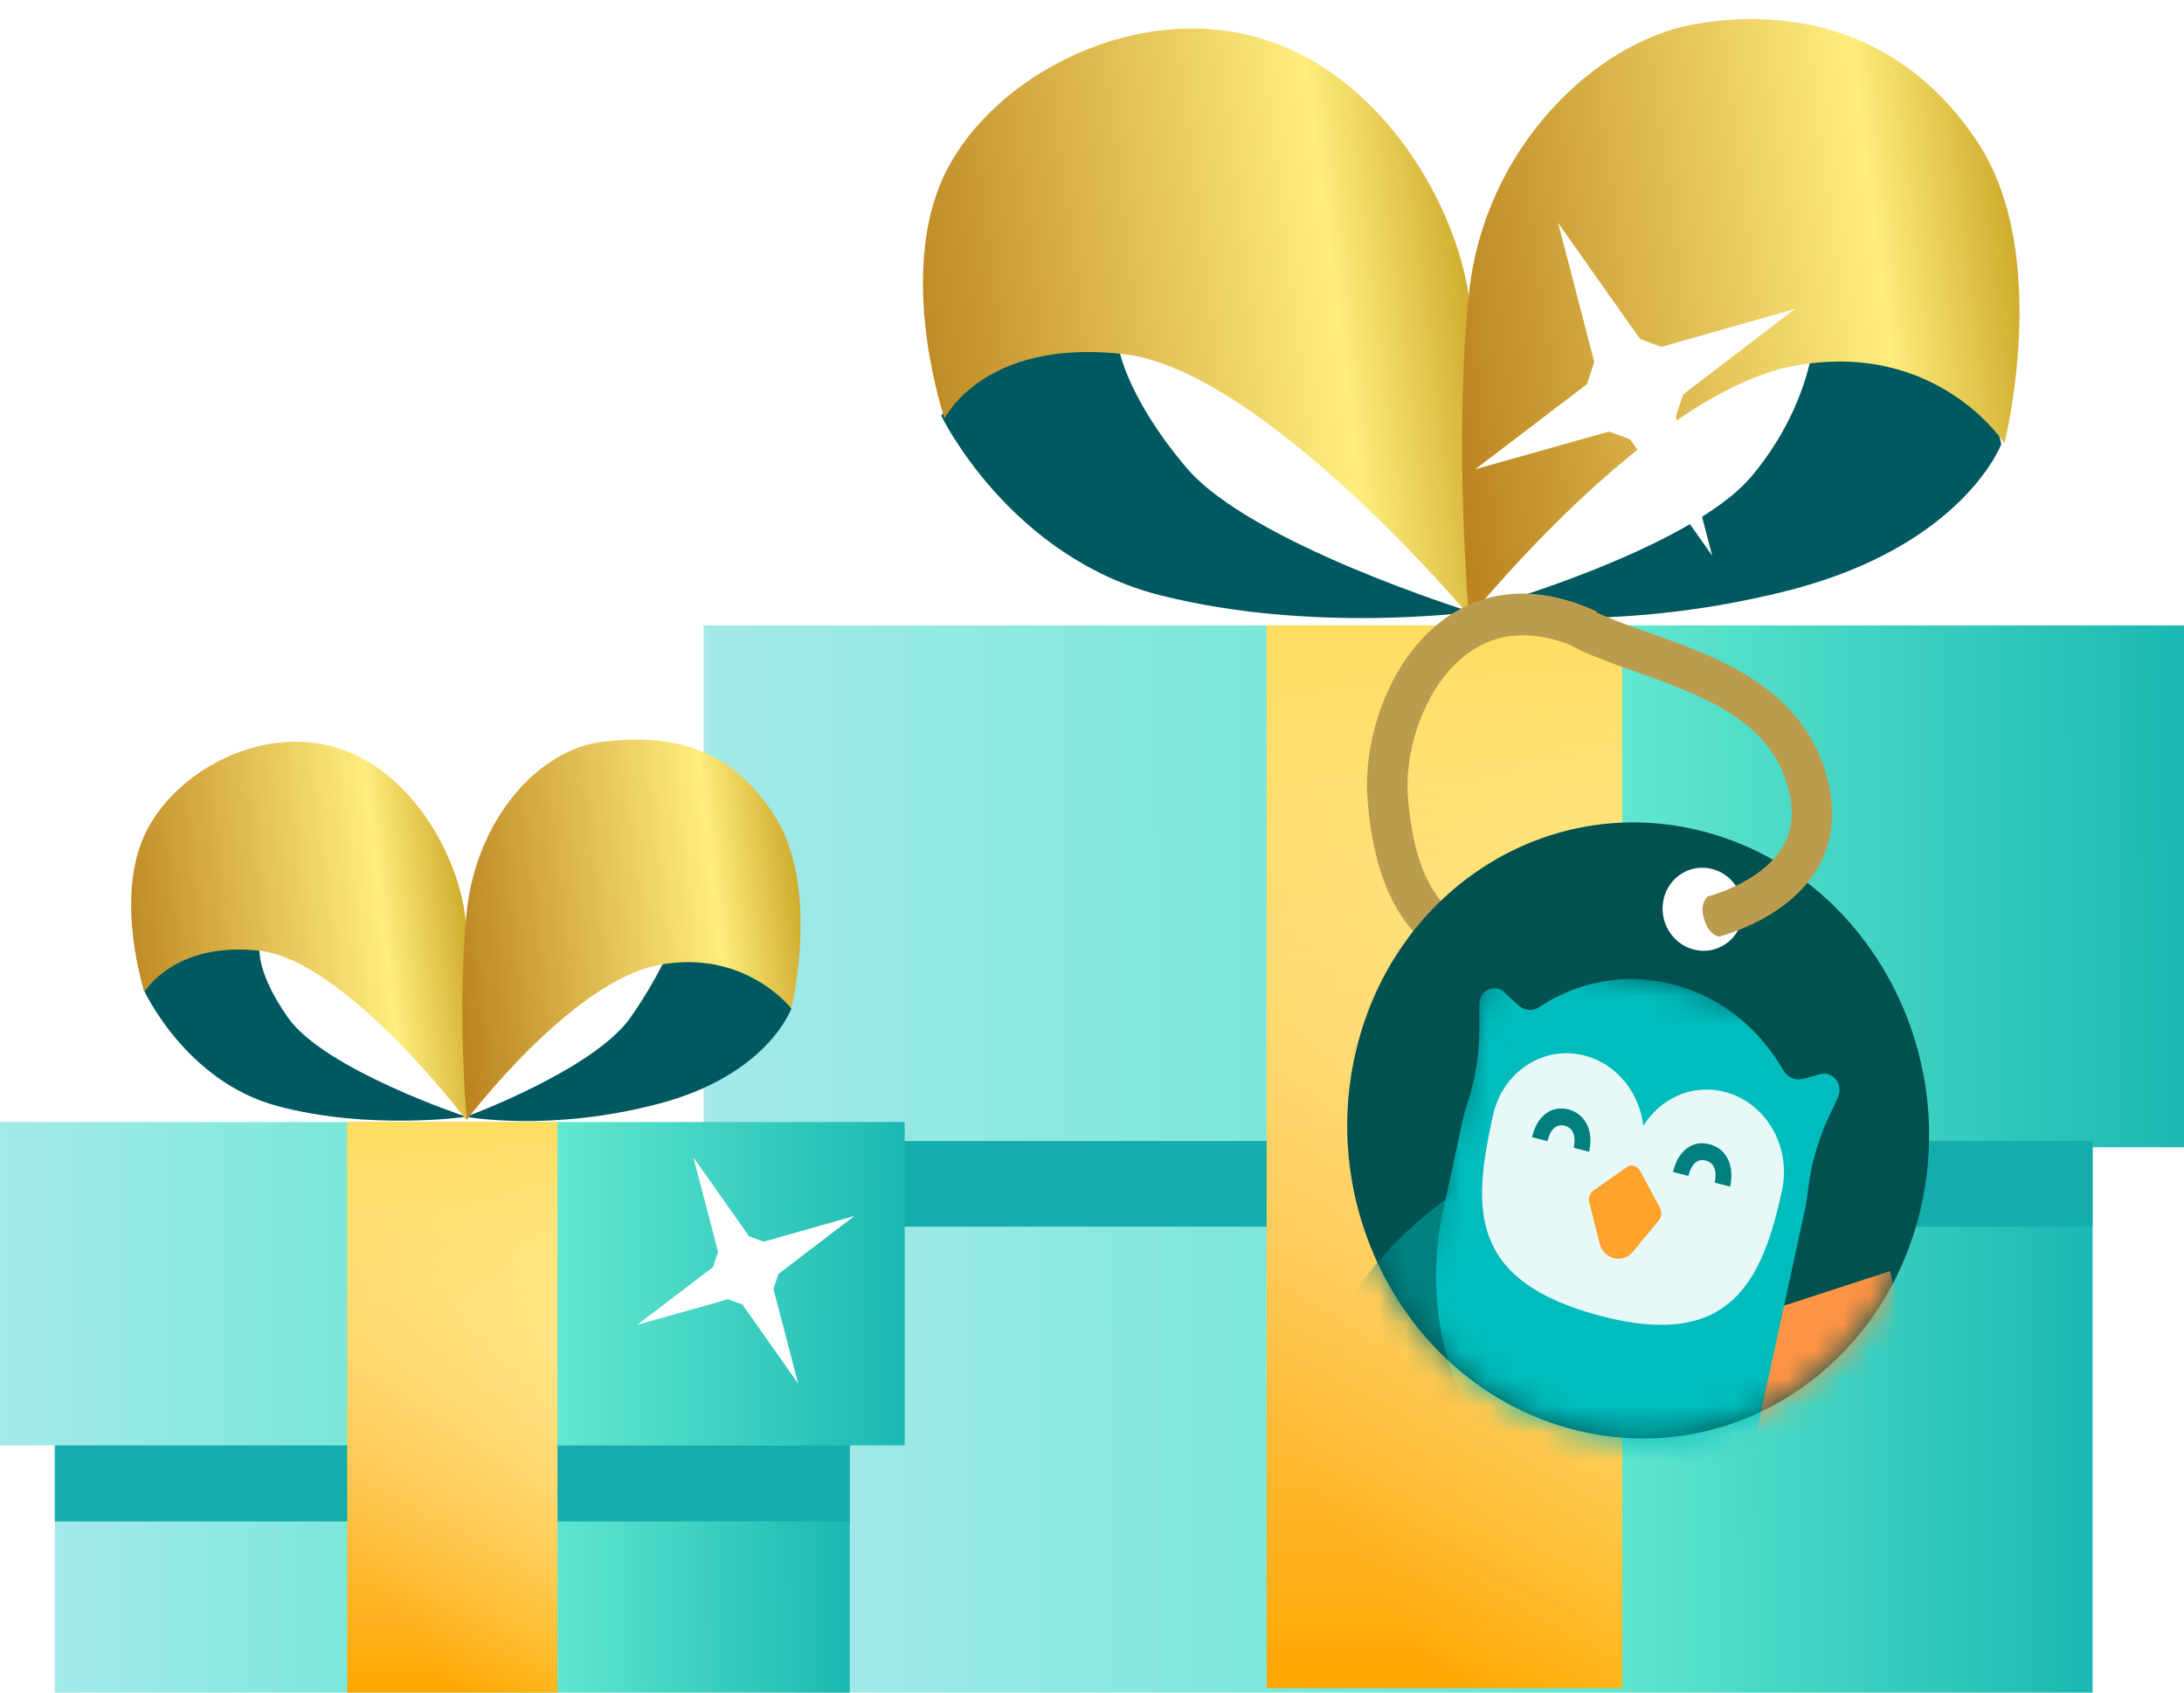 <svg width="80" height="62" viewBox="0 0 80 62" fill="none" xmlns="http://www.w3.org/2000/svg">
<g clip-path="url(#clip0)">
<path fill-rule="evenodd" clip-rule="evenodd" d="M34.477 15.228C34.477 15.228 36.975 20.417 42.525 21.812C48.075 23.207 53.891 22.419 53.891 22.419C53.891 22.419 45.804 19.914 43.455 17.128C41.106 14.342 40.939 12.539 40.939 12.539C40.939 12.539 38.342 12.653 36.955 13.189C35.567 13.726 34.477 15.228 34.477 15.228Z" fill="#005960"/>
<rect x="25.774" y="22.909" width="54.274" height="19.116" fill="url(#paint0_linear)"/>
<rect x="29.121" y="41.798" width="47.531" height="20.202" fill="url(#paint1_linear)"/>
<rect x="29.121" y="41.798" width="47.531" height="3.135" fill="#15ACAC"/>
<rect x="46.398" y="22.909" width="13.026" height="38.929" fill="url(#paint2_linear)"/>
<rect x="46.398" y="22.909" width="13.026" height="38.929" fill="url(#paint3_linear)"/>
<path fill-rule="evenodd" clip-rule="evenodd" d="M73.305 16.273C73.305 16.273 71.909 20.027 65.401 21.658C58.893 23.288 53.891 22.397 53.891 22.397C53.891 22.397 61.848 20.216 64.178 17.425C66.509 14.634 66.509 11.842 66.509 11.842C66.509 11.842 69.468 11.875 71.095 12.502C72.722 13.129 73.305 16.273 73.305 16.273Z" fill="#005960"/>
<path fill-rule="evenodd" clip-rule="evenodd" d="M34.6 15.329C34.6 15.329 32.816 10.107 34.6 6.393C36.385 2.679 41.848 -0.106 46.532 1.518C51.215 3.143 53.891 8.598 53.891 11.963C53.891 15.329 53.891 22.64 53.891 22.64C53.891 22.64 46.282 13.55 41.153 12.97C36.023 12.389 34.6 15.329 34.6 15.329Z" fill="url(#paint4_linear)"/>
<path fill-rule="evenodd" clip-rule="evenodd" d="M73.42 16.236C73.42 16.236 75.178 9.346 72.436 5.2C69.693 1.053 65.544 0.244 62.002 0.899C58.46 1.553 54.382 5.37 53.81 10.736C53.239 16.103 53.81 22.64 53.81 22.64C53.81 22.64 60.449 14.38 65.706 13.404C70.962 12.429 73.42 16.236 73.42 16.236Z" fill="url(#paint5_linear)"/>
<path fill-rule="evenodd" clip-rule="evenodd" d="M5.258 36.245C5.258 36.245 6.779 39.61 10.157 40.514C13.536 41.419 17.076 40.908 17.076 40.908C17.076 40.908 11.883 39.185 10.544 37.27C9.205 35.354 9.54 34.483 9.54 34.483C9.54 34.483 7.611 34.575 6.767 34.923C5.922 35.271 5.258 36.245 5.258 36.245Z" fill="#005960"/>
<rect y="41.101" width="33.138" height="11.843" fill="url(#paint6_linear)"/>
<rect x="2.008" y="52.944" width="29.121" height="9.056" fill="url(#paint7_linear)"/>
<rect x="2.008" y="52.944" width="29.121" height="2.787" fill="#15ACAC"/>
<rect x="12.72" y="41.101" width="7.699" height="20.899" fill="url(#paint8_linear)"/>
<rect x="12.72" y="41.101" width="7.699" height="20.899" fill="url(#paint9_linear)"/>
<path fill-rule="evenodd" clip-rule="evenodd" d="M28.987 36.944C28.987 36.944 28.13 39.374 24.137 40.429C20.145 41.484 17.076 40.908 17.076 40.908C17.076 40.908 21.757 39.185 23.096 37.27C24.435 35.354 24.937 33.786 24.937 33.786C24.937 33.786 26.633 34.097 27.631 34.503C28.629 34.909 28.987 36.944 28.987 36.944Z" fill="#005960"/>
<path fill-rule="evenodd" clip-rule="evenodd" d="M5.289 36.334C5.289 36.334 4.199 32.983 5.289 30.6C6.38 28.217 9.719 26.43 12.581 27.472C15.443 28.515 17.079 32.015 17.079 34.175C17.079 36.334 17.079 41.026 17.079 41.026C17.079 41.026 12.675 35.204 9.54 34.831C6.405 34.459 5.289 36.334 5.289 36.334Z" fill="url(#paint10_linear)"/>
<path fill-rule="evenodd" clip-rule="evenodd" d="M28.987 36.944C28.987 36.944 30.053 32.553 28.39 29.91C26.726 27.267 24.462 26.896 22.092 27.169C19.721 27.441 17.437 30.018 17.09 33.438C16.744 36.858 17.09 41.026 17.09 41.026C17.09 41.026 20.912 35.976 24.1 35.354C27.289 34.732 28.987 36.944 28.987 36.944Z" fill="url(#paint11_linear)"/>
<path fill-rule="evenodd" clip-rule="evenodd" d="M55.043 23.35C55.81 23.181 56.755 23.26 57.898 23.791L58.49 22.401C57.105 21.758 55.836 21.609 54.711 21.857C53.589 22.104 52.675 22.731 51.973 23.53C50.59 25.105 49.957 27.418 50.089 29.218C50.211 30.881 50.576 32.483 51.413 33.665C52.29 34.903 53.623 35.593 55.435 35.506L55.343 33.981C53.991 34.046 53.161 33.559 52.608 32.778C52.015 31.941 51.682 30.682 51.568 29.127C51.464 27.708 51.986 25.81 53.08 24.564C53.617 23.954 54.273 23.519 55.043 23.35Z" fill="#BB9C4E"/>
<ellipse rx="10.73" ry="11.213" transform="matrix(0.968 0.251 -0.212 0.977 60.006 41.409)" fill="#005150"/>
<mask id="mask0" mask-type="alpha" maskUnits="userSpaceOnUse" x="49" y="30" width="22" height="23">
<ellipse rx="10.73" ry="11.213" transform="matrix(0.968 0.251 -0.212 0.977 60.006 41.409)" fill="white"/>
</mask>
<g mask="url(#mask0)">
<path fill-rule="evenodd" clip-rule="evenodd" d="M53.151 43.8C47.021 48.048 45.095 56.691 48.867 63.259C52.637 69.823 60.691 71.863 66.981 67.905L53.151 43.8Z" fill="#008181"/>
<path fill-rule="evenodd" clip-rule="evenodd" d="M57.896 50.251C58.901 53.546 62.137 55.397 65.213 54.398C68.289 53.398 70.061 49.917 69.235 46.562L57.896 50.251Z" fill="#FF9445"/>
<mask id="mask1" mask-type="alpha" maskUnits="userSpaceOnUse" x="50" y="34" width="20" height="25">
<path fill-rule="evenodd" clip-rule="evenodd" d="M54.689 34.353L69.47 38.178L65.035 58.596L50.254 54.771L54.689 34.353Z" fill="white"/>
</mask>
<g mask="url(#mask1)">
<path fill-rule="evenodd" clip-rule="evenodd" d="M63.358 57L66.113 44.319C66.166 44.074 66.206 43.828 66.233 43.584C66.344 42.574 66.643 41.604 67.086 40.707C67.169 40.541 67.249 40.366 67.329 40.184C67.534 39.716 67.121 39.206 66.654 39.352C66.445 39.418 66.229 39.478 66.016 39.526C65.745 39.587 65.467 39.458 65.322 39.204C64.45 37.682 63.032 36.51 61.284 36.057C59.535 35.605 57.786 35.958 56.382 36.889C56.148 37.045 55.846 37.025 55.629 36.837C55.459 36.69 55.291 36.53 55.131 36.369C54.775 36.01 54.195 36.264 54.186 36.782C54.182 36.982 54.182 37.176 54.188 37.364C54.215 38.383 54.083 39.396 53.767 40.353C53.69 40.586 53.624 40.826 53.571 41.072L52.857 44.359C51.95 48.536 53.529 52.749 56.562 55.241L52.063 54.077L65.274 57.496L63.358 57Z" fill="#00BCBC"/>
</g>
<path opacity="0.901" fill-rule="evenodd" clip-rule="evenodd" d="M63.177 39.995C61.997 39.689 60.818 40.227 60.195 41.244C60.057 40.029 59.225 38.972 58.044 38.666C56.537 38.276 55.033 39.26 54.685 40.863C53.967 44.167 53.685 46.924 58.681 48.217C63.399 49.439 64.558 46.909 65.276 43.605C65.624 42.001 64.684 40.385 63.177 39.995Z" fill="white"/>
</g>
<path fill-rule="evenodd" clip-rule="evenodd" d="M59.813 45.854L60.76 44.708C60.866 44.581 60.884 44.39 60.805 44.244L60.074 42.885C59.973 42.698 59.746 42.639 59.579 42.757L58.366 43.613C58.235 43.705 58.173 43.884 58.215 44.05L58.59 45.537C58.738 46.128 59.438 46.309 59.813 45.854Z" fill="#FFA32C"/>
<path fill-rule="evenodd" clip-rule="evenodd" d="M63.374 43.465L62.809 43.321C62.855 43.114 62.914 42.621 62.481 42.511C62.048 42.4 61.895 42.869 61.849 43.076L61.285 42.932C61.455 42.163 61.988 41.753 62.613 41.913C63.238 42.072 63.544 42.695 63.374 43.465Z" fill="#007F7E"/>
<path fill-rule="evenodd" clip-rule="evenodd" d="M58.21 42.19L57.645 42.046C57.691 41.84 57.75 41.347 57.317 41.236C56.884 41.126 56.731 41.595 56.685 41.802L56.12 41.658C56.29 40.889 56.824 40.479 57.449 40.638C58.074 40.797 58.38 41.421 58.21 42.19Z" fill="#007F7E"/>
<ellipse rx="1.485" ry="1.514" transform="matrix(0.97 0.245 -0.218 0.976 62.378 33.307)" fill="white"/>
<path fill-rule="evenodd" clip-rule="evenodd" d="M59.734 24.542C58.969 24.271 58.197 23.991 57.557 23.651L58.217 22.301C58.744 22.581 59.413 22.827 60.194 23.104C60.26 23.127 60.325 23.151 60.392 23.174C61.103 23.426 61.885 23.703 62.64 24.04C64.283 24.775 65.973 25.871 66.734 27.891C67.1 28.864 67.188 29.748 67.044 30.541C66.899 31.334 66.532 31.98 66.07 32.496C65.166 33.506 63.872 34.047 62.982 34.306C62.982 34.306 62.632 34.31 62.429 33.694C62.225 33.078 62.559 32.841 62.559 32.841C63.344 32.612 64.338 32.169 64.977 31.455C65.288 31.108 65.506 30.707 65.592 30.237C65.678 29.767 65.641 29.173 65.358 28.422C64.82 26.992 63.598 26.118 62.07 25.435C61.372 25.122 60.646 24.865 59.925 24.61C59.861 24.587 59.797 24.565 59.734 24.542Z" fill="#BB9C4E"/>
<g filter="url(#filter0_f)">
<path d="M62.717 20.354L59.711 16.092L58.935 15.809L54.034 17.191L58.13 14.072L58.398 13.256L57.072 8.162L60.074 12.416L60.854 12.707L65.751 11.317L61.658 14.444L61.387 15.252L62.717 20.354Z" fill="white"/>
</g>
<g filter="url(#filter1_f)">
<path d="M29.235 50.679L27.194 47.785L26.666 47.593L23.338 48.531L26.12 46.413L26.302 45.859L25.401 42.399L27.44 45.288L27.97 45.486L31.295 44.542L28.516 46.666L28.332 47.214L29.235 50.679Z" fill="white"/>
</g>
</g>
<defs>
<filter id="filter0_f" x="53.034" y="7.162" width="13.717" height="14.192" filterUnits="userSpaceOnUse" color-interpolation-filters="sRGB">
<feFlood flood-opacity="0" result="BackgroundImageFix"/>
<feBlend mode="normal" in="SourceGraphic" in2="BackgroundImageFix" result="shape"/>
<feGaussianBlur stdDeviation="0.5" result="effect1_foregroundBlur"/>
</filter>
<filter id="filter1_f" x="22.338" y="41.399" width="9.957" height="10.28" filterUnits="userSpaceOnUse" color-interpolation-filters="sRGB">
<feFlood flood-opacity="0" result="BackgroundImageFix"/>
<feBlend mode="normal" in="SourceGraphic" in2="BackgroundImageFix" result="shape"/>
<feGaussianBlur stdDeviation="0.5" result="effect1_foregroundBlur"/>
</filter>
<linearGradient id="paint0_linear" x1="25.774" y1="36.29" x2="87.716" y2="36.081" gradientUnits="userSpaceOnUse">
<stop stop-color="#A5E9E9"/>
<stop offset="0.54" stop-color="#62E8D0"/>
<stop offset="1" stop-color="#00A7A7"/>
</linearGradient>
<linearGradient id="paint1_linear" x1="29.121" y1="55.939" x2="83.369" y2="55.788" gradientUnits="userSpaceOnUse">
<stop stop-color="#A5E9E9"/>
<stop offset="0.54" stop-color="#62E8D0"/>
<stop offset="1" stop-color="#00A7A7"/>
</linearGradient>
<linearGradient id="paint2_linear" x1="52.911" y1="13.176" x2="30.419" y2="28.228" gradientUnits="userSpaceOnUse">
<stop stop-color="#FFED7D"/>
<stop offset="1" stop-color="#FFA600"/>
</linearGradient>
<linearGradient id="paint3_linear" x1="52.911" y1="22.909" x2="52.911" y2="61.838" gradientUnits="userSpaceOnUse">
<stop stop-color="#FFDD61"/>
<stop offset="1" stop-color="white" stop-opacity="0"/>
</linearGradient>
<linearGradient id="paint4_linear" x1="56.95" y1="11.786" x2="33.349" y2="14.765" gradientUnits="userSpaceOnUse">
<stop stop-color="#B48700"/>
<stop offset="0.332" stop-color="#FFED7D"/>
<stop offset="1" stop-color="#BC8520"/>
</linearGradient>
<linearGradient id="paint5_linear" x1="77.048" y1="11.713" x2="53.339" y2="14.698" gradientUnits="userSpaceOnUse">
<stop stop-color="#B48700"/>
<stop offset="0.332" stop-color="#FFED7D"/>
<stop offset="1" stop-color="#BC8520"/>
</linearGradient>
<linearGradient id="paint6_linear" x1="2.6377e-09" y1="49.391" x2="37.82" y2="49.266" gradientUnits="userSpaceOnUse">
<stop stop-color="#A5E9E9"/>
<stop offset="0.54" stop-color="#62E8D0"/>
<stop offset="1" stop-color="#00A7A7"/>
</linearGradient>
<linearGradient id="paint7_linear" x1="2.008" y1="59.283" x2="35.244" y2="59.157" gradientUnits="userSpaceOnUse">
<stop stop-color="#A5E9E9"/>
<stop offset="0.54" stop-color="#62E8D0"/>
<stop offset="1" stop-color="#00A7A7"/>
</linearGradient>
<linearGradient id="paint8_linear" x1="16.569" y1="35.876" x2="4.094" y2="45.068" gradientUnits="userSpaceOnUse">
<stop stop-color="#FFED7D"/>
<stop offset="1" stop-color="#FFA600"/>
</linearGradient>
<linearGradient id="paint9_linear" x1="16.569" y1="41.101" x2="16.569" y2="62" gradientUnits="userSpaceOnUse">
<stop stop-color="#FFDD61"/>
<stop offset="1" stop-color="white" stop-opacity="0"/>
</linearGradient>
<linearGradient id="paint10_linear" x1="18.958" y1="34.061" x2="4.443" y2="35.814" gradientUnits="userSpaceOnUse">
<stop stop-color="#B48700"/>
<stop offset="0.332" stop-color="#FFED7D"/>
<stop offset="1" stop-color="#BC8520"/>
</linearGradient>
<linearGradient id="paint11_linear" x1="31.188" y1="34.061" x2="16.783" y2="35.788" gradientUnits="userSpaceOnUse">
<stop stop-color="#B48700"/>
<stop offset="0.332" stop-color="#FFED7D"/>
<stop offset="1" stop-color="#BC8520"/>
</linearGradient>
<clipPath id="clip0">
<rect width="80" height="62" fill="white"/>
</clipPath>
</defs>
</svg>
